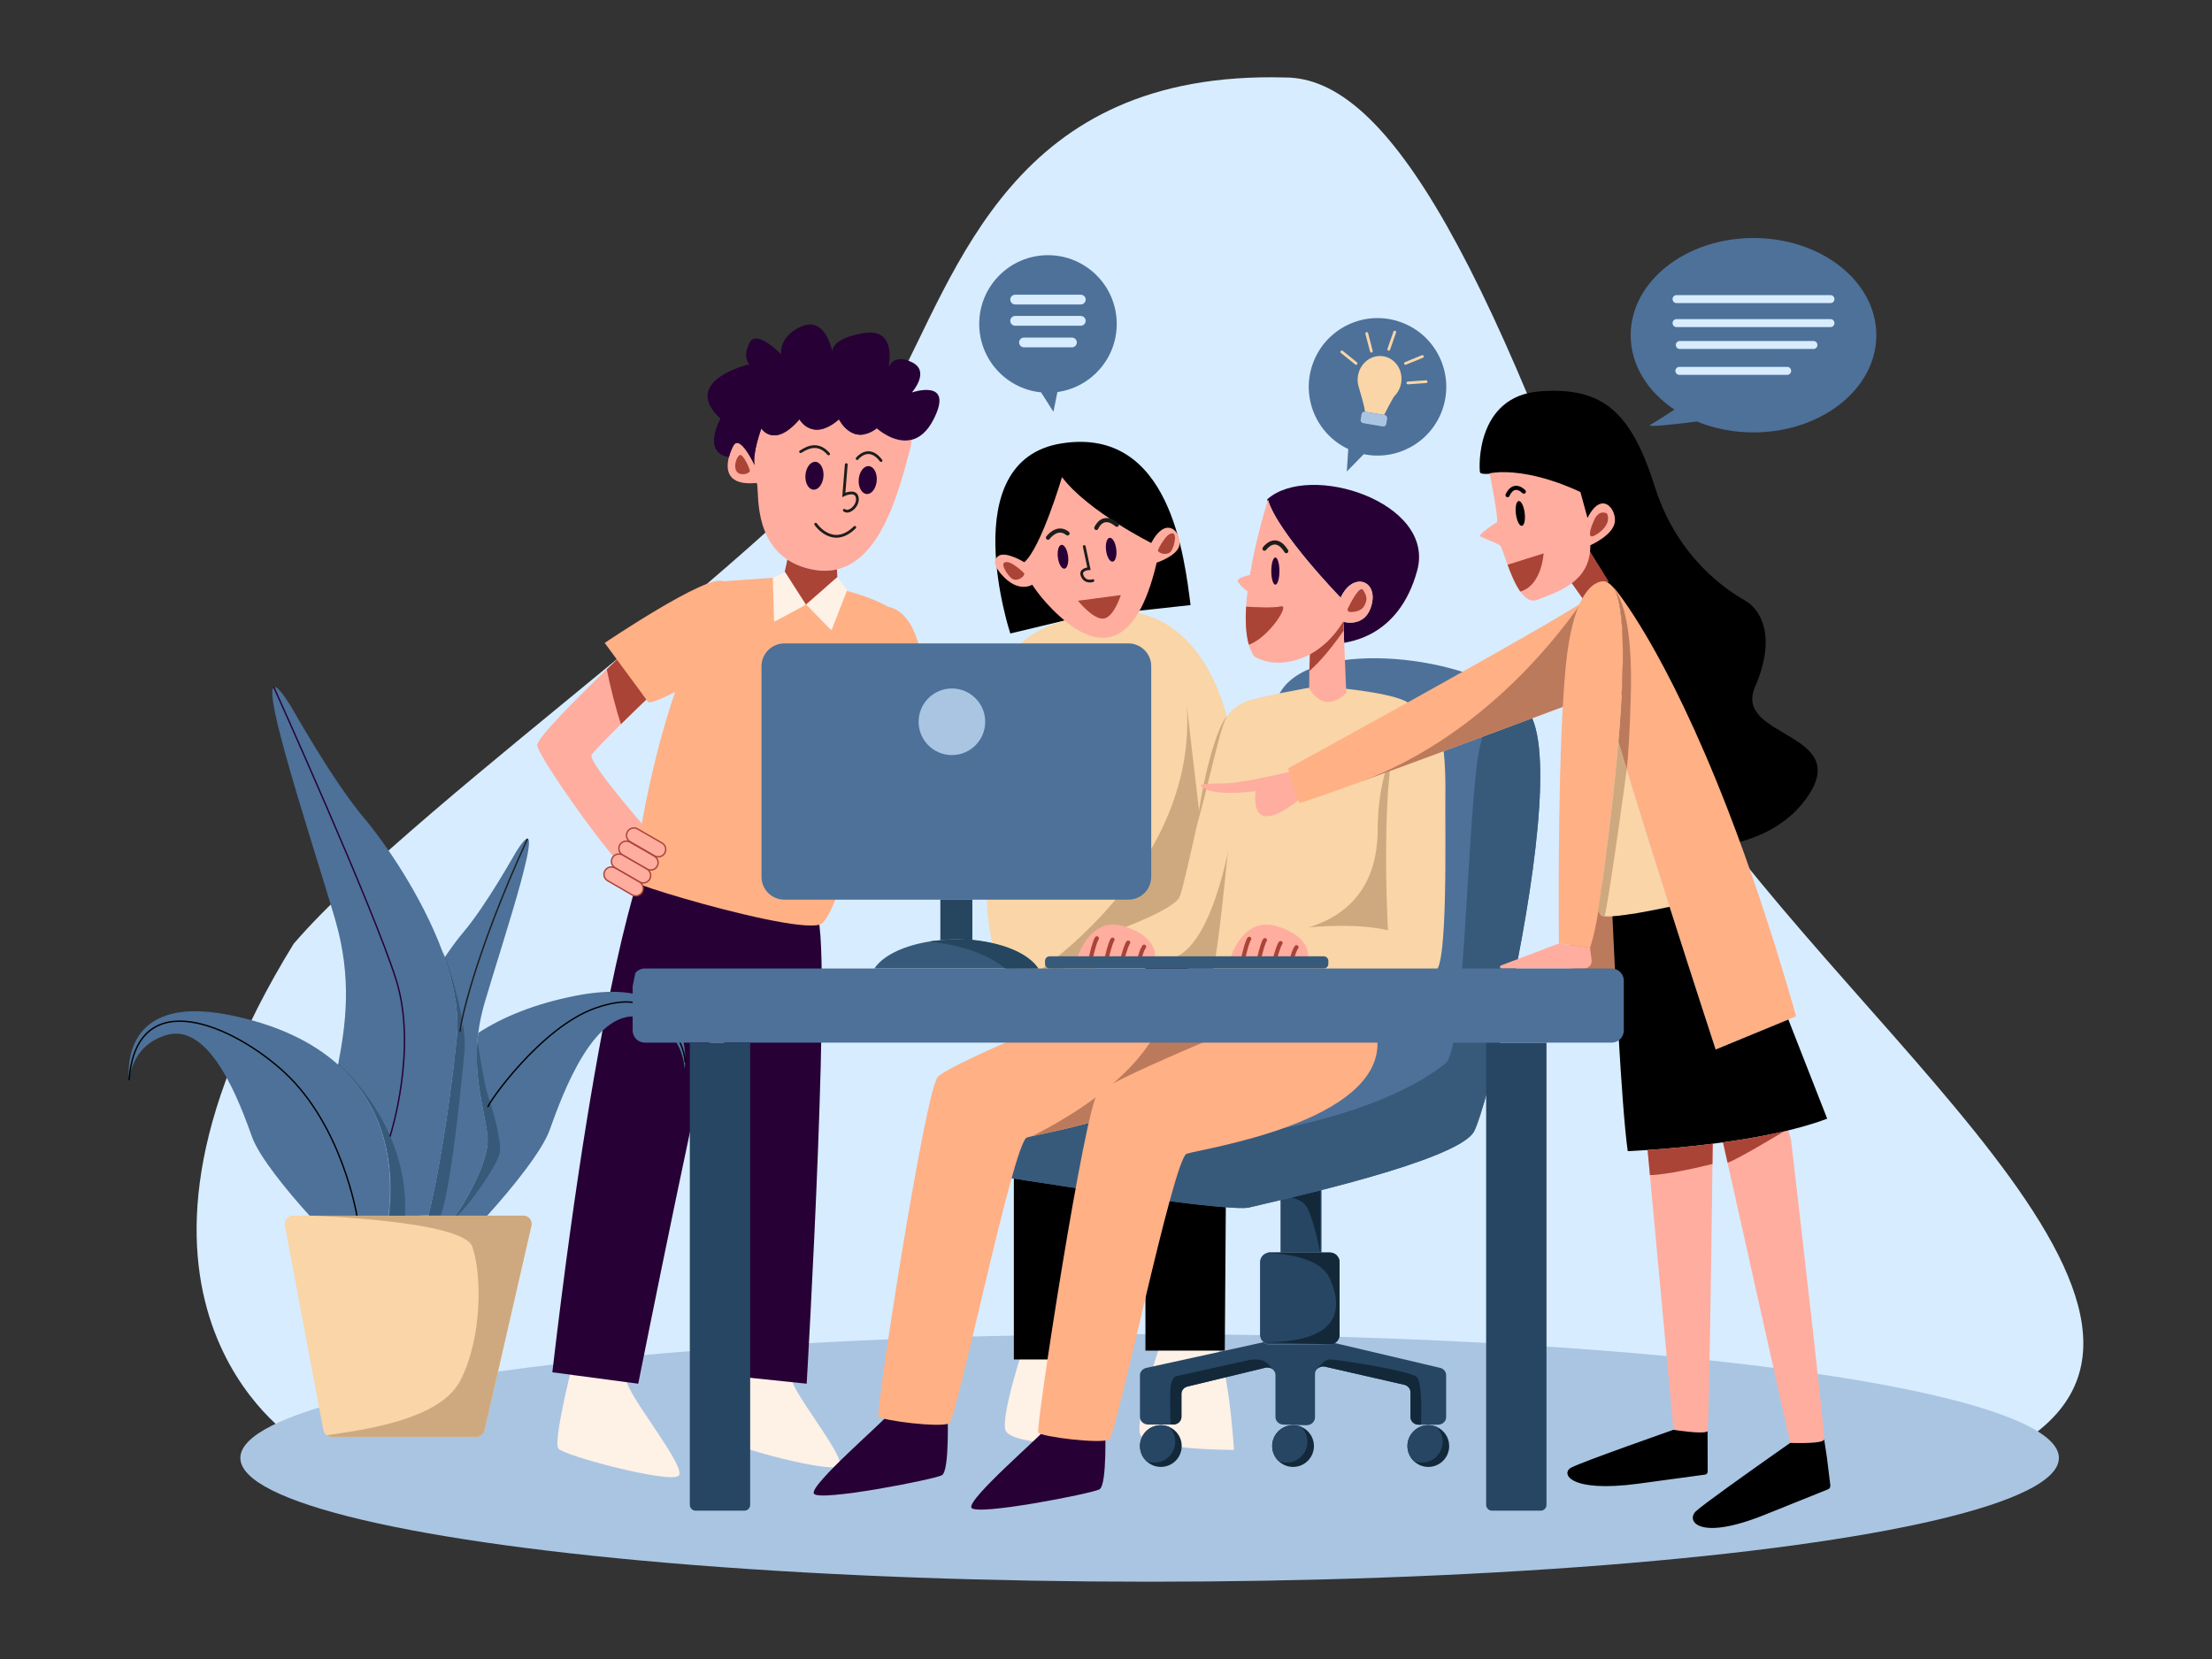 <?xml version="1.0" encoding="utf-8"?>
<!-- Generator: Adobe Illustrator 25.2.0, SVG Export Plug-In . SVG Version: 6.00 Build 0)  -->
<svg version="1.1" xmlns="http://www.w3.org/2000/svg" xmlns:xlink="http://www.w3.org/1999/xlink" x="0px" y="0px"
	 viewBox="0 0 1600 1200" style="enable-background:new 0 0 1600 1200;" xml:space="preserve">
<rect x="0" y="0" width="1600" height="1200" fill="#333333" stroke="none"/>
<style type="text/css">
	.st0{fill:#D7ECFF;}
	.st1{fill:#AAC5E2;}
	.st2{fill:#4D7199;}
	.st3{fill:#F9D5A7;}
	.st4{fill:none;stroke:#F9D5A7;stroke-width:2;stroke-linecap:round;stroke-miterlimit:10;}
	.st5{fill:#FEF1E6;}
	.st6{fill:#CEA980;}
	.st7{fill:#FFAD9F;}
	.st8{fill:#270035;}
	.st9{fill:none;stroke:#1D1D1B;stroke-width:2;stroke-linecap:round;stroke-miterlimit:10;}
	.st10{fill:#AA4437;}
	.st11{fill:none;stroke:#1D1D1B;stroke-width:3;stroke-linecap:round;stroke-miterlimit:10;}
	.st12{fill:#264663;}
	.st13{fill:#13293A;}
	.st14{fill:#375A7A;}
	.st15{fill:#FFB085;}
	.st16{fill:#FFAD9F;stroke:#AA4437;stroke-miterlimit:10;}
	.st17{fill:#BC7A5C;}
	.st18{fill:none;stroke:#AA4437;stroke-width:3;stroke-linecap:round;stroke-miterlimit:10;}
	.st19{fill:none;stroke:#000000;stroke-width:3;stroke-linecap:round;stroke-miterlimit:10;}
	.st20{fill:none;stroke:#000000;stroke-miterlimit:10;}
	.st21{fill:none;stroke:#270035;stroke-linecap:round;stroke-miterlimit:10;}
	.st22{fill:#4D7199;stroke:#1D1D1B;stroke-miterlimit:10;}
	.st23{fill:#25465E;}
</style>
<g id="BACKGROUND">
	<g>
		<path class="st0" d="M212.43,1040.5c0,0-158-101.28,0-357.86c91.83-106.68,383.51-306.54,432.13-397.02
			c48.61-90.48,87.78-234.97,284.93-229.57c74.27-0.15,149.89,129.64,264.68,471.29c110.73,194.46,422.67,410.52,272.78,513.15
			H212.43z"/>
		<ellipse class="st1" cx="831.56" cy="1054.55" rx="657.7" ry="89.54"/>
	</g>
</g>
<g id="SPEECH_BALLOON">
	<g>
		<path class="st2" d="M1043.3,296.35c-8.37,23.72-32.89,37.11-56.85,32.18l-12.26,12.53l1.04-16.25
			c-22.85-10.72-34.3-37.23-25.72-61.54c9.14-25.9,37.54-39.49,63.44-30.35C1038.84,242.04,1052.43,270.45,1043.3,296.35z"/>
		<path class="st3" d="M1013.49,276.98c-0.63,3.71-2.34,6.94-4.74,9.38c0,0-0.01,0.01-0.01,0.02c-1.64,2.05-5.92,10.48-7.55,13.75
			l-13.83-2.34c-0.02,0-0.03,0-0.05,0l0,0c-0.03-2.89-3.91-15.84-4.39-17.45c-0.01-0.03-0.02-0.05-0.02-0.07
			c-0.01-0.04-0.02-0.07-0.03-0.08c0,0,0-0.01,0-0.01c-0.86-2.62-1.11-5.52-0.62-8.47c1.55-9.19,9.8-15.46,18.43-14
			C1009.31,259.16,1015.04,267.8,1013.49,276.98z"/>
		<path class="st1" d="M1003.38,302.7l-0.67,3.99c-0.2,1.18-1.32,1.98-2.5,1.78l-14.24-2.41c-1.18-0.2-1.98-1.32-1.78-2.5l0.67-3.99
			c0.2-1.16,1.29-1.96,2.46-1.78c0.02,0,0.03,0,0.05,0l14.24,2.41C1002.78,300.4,1003.58,301.52,1003.38,302.7z"/>
		<line class="st4" x1="970.57" y1="254.54" x2="980.87" y2="262.85"/>
		<line class="st4" x1="1018.35" y1="276.99" x2="1031.55" y2="276.06"/>
		<line class="st4" x1="1016.63" y1="262.86" x2="1028.88" y2="257.85"/>
		<line class="st4" x1="991.94" y1="254.03" x2="988.61" y2="241.22"/>
		<line class="st4" x1="1004.51" y1="252.69" x2="1008.87" y2="240.2"/>
	</g>
	<g>
		<path class="st2" d="M807.76,234.31c0,25.15-18.67,45.94-42.91,49.26l-2.88,14.3l-8.94-14.08c-25.12-2.51-44.73-23.7-44.73-49.48
			c0-27.46,22.26-49.73,49.73-49.73C785.49,184.58,807.76,206.85,807.76,234.31z"/>
		<path class="st0" d="M781.77,220.23h-47.48c-1.95,0-3.53-1.58-3.53-3.53l0,0c0-1.95,1.58-3.53,3.53-3.53h47.48
			c1.95,0,3.53,1.58,3.53,3.53l0,0C785.31,218.65,783.72,220.23,781.77,220.23z"/>
		<path class="st0" d="M781.77,235.6h-47.48c-1.95,0-3.53-1.58-3.53-3.53l0,0c0-1.95,1.58-3.53,3.53-3.53h47.48
			c1.95,0,3.53,1.58,3.53,3.53l0,0C785.31,234.01,783.72,235.6,781.77,235.6z"/>
		<path class="st0" d="M775.38,251.24h-34.7c-1.95,0-3.53-1.58-3.53-3.53l0,0c0-1.95,1.58-3.53,3.53-3.53h34.7
			c1.95,0,3.53,1.58,3.53,3.53l0,0C778.92,249.66,777.33,251.24,775.38,251.24z"/>
	</g>
	<g>
		<path class="st2" d="M1227.46,304.88c12.24,5.04,26.15,7.88,40.9,7.88c49.07,0,88.85-31.48,88.85-70.3s-39.78-70.3-88.85-70.3
			c-49.07,0-88.85,31.48-88.85,70.3c0,21.6,12.32,40.93,31.7,53.83c-5.47,3.43-13.62,8.87-17.4,10.93
			C1189.67,309.48,1213.51,306.67,1227.46,304.88z"/>
		<path class="st0" d="M1212.7,219.24h111.32c1.6,0,2.89-1.3,2.89-2.89l0,0c0-1.6-1.3-2.89-2.89-2.89H1212.7
			c-1.6,0-2.89,1.3-2.89,2.89l0,0C1209.81,217.94,1211.1,219.24,1212.7,219.24z"/>
		<path class="st0" d="M1212.7,236.6h111.32c1.6,0,2.89-1.3,2.89-2.89l0,0c0-1.6-1.3-2.89-2.89-2.89H1212.7
			c-1.6,0-2.89,1.3-2.89,2.89l0,0C1209.81,235.3,1211.1,236.6,1212.7,236.6z"/>
		<path class="st0" d="M1215.04,252.43h96.68c1.6,0,2.89-1.3,2.89-2.89v0c0-1.6-1.3-2.89-2.89-2.89h-96.68
			c-1.6,0-2.89,1.3-2.89,2.89v0C1212.15,251.13,1213.44,252.43,1215.04,252.43z"/>
		<path class="st0" d="M1214.75,271.15h77.96c1.6,0,2.89-1.3,2.89-2.89l0,0c0-1.6-1.3-2.89-2.89-2.89h-77.96
			c-1.6,0-2.89,1.3-2.89,2.89l0,0C1211.85,269.86,1213.15,271.15,1214.75,271.15z"/>
	</g>
</g>
<g id="FEMALE_2">
	<g>
		<path d="M779.12,446.63l-48.34,11.59c0,0-41.24-125.28,37.25-137.53c78.49-12.26,88.7,82.81,93.13,116.98L779.12,446.63z"/>
		<path class="st5" d="M838.82,973.65c0,0-17.36,51.58-14.3,63.36s68.05,11.76,68.05,11.76s-4.22-71.47-16.22-80.66
			S838.82,973.65,838.82,973.65z"/>
		<path class="st5" d="M741.47,970.85c0,0-17.36,51.58-14.3,63.36c3.06,11.78,68.05,11.76,68.05,11.76s-4.22-71.47-16.22-80.66
			C767.01,956.11,741.47,970.85,741.47,970.85z"/>
		<polygon points="733.35,679.51 733.35,983.32 790.74,983.32 793.01,666.2 		"/>
		<polygon points="828.53,673.11 828.53,976.92 885.92,976.92 888.19,659.8 		"/>
		<path class="st3" d="M774.84,447.49c0,0-39.79,9.45-41.49,28.62c-1.7,19.17-32.72,155.23-13.66,213.08
			c5.83,17.68,45.27,24.87,45.27,24.87l126.3-60.62l-3.06-131.37c0,0-13.62-72.28-70.13-79.38L774.84,447.49z"/>
		<path class="st6" d="M858.36,509.81l15.31,131.23l-20.38,40.18l-106.87,24.67C746.42,705.89,867.03,628.2,858.36,509.81z"/>
		<path class="st7" d="M853.29,393.04c0,8.51-16.63,13.95-16.63,13.95c-3.78,16.14-8.32,27.99-13.35,36.42
			c-0.44,0.74-0.89,1.45-1.34,2.14c-13.09,20.1-29.19,18.28-43.42,9.45c-2.17-1.34-4.3-2.85-6.36-4.46
			c-16.51-12.94-25.54-27.61-25.54-27.61s-10.23,6.65-22.48-7.67c-0.38-0.43-0.76-0.89-1.14-1.38c-4.79-6.06-3.86-9.66-0.78-11.77
			c5.26-3.64,18.67,4.56,18.67,4.56c12.13-10.47,27.26-61.55,27.26-61.55c18.72,24.69,64.53,47.63,64.53,47.63
			C842.67,373.85,853.29,382.83,853.29,393.04z"/>
		
			<ellipse transform="matrix(0.992 -0.125 0.125 0.992 -43.444 103.782)" class="st8" cx="803.92" cy="397.51" rx="3.72" ry="8.7"/>
		
			<ellipse transform="matrix(0.992 -0.125 0.125 0.992 -44.358 99.458)" class="st8" cx="769.06" cy="402.62" rx="3.72" ry="8.7"/>
		<path class="st9" d="M784.27,395.29l3.4,16.05c0,0-7.15,0.31-4.77,5.43c2.38,5.12,7.64,3.19,7.64,3.19"/>
		<path class="st10" d="M779.73,434.53l30.98-4.1c0,0-5.11,16.35-12.6,17.03S779.73,434.53,779.73,434.53z"/>
		<path class="st11" d="M758.03,388.92c0,0,6.74-9.19,14.16-3.06"/>
		<path class="st11" d="M793.01,381.89c0,0,4.47-11.11,14.81-2.3"/>
		<path class="st10" d="M740.95,415.26c0.24-1.06-8.16-7.75-11.08-8.46c-8.84-2.16-1.26,9.41,2.13,11.75
			C735.4,420.88,740.39,417.69,740.95,415.26z"/>
		<path class="st10" d="M837.6,398.56c-0.59-0.92,5.05-10.05,7.56-11.71c7.59-5.02,4.37,8.43,1.97,11.78
			C844.73,401.96,838.95,400.65,837.6,398.56z"/>
	</g>
</g>
<g id="CHAIR">
	<g>
		<g>
			<path class="st12" d="M955.86,858.06V906h-29.62v-40.82c0.69-0.14,1.38-0.29,2.09-0.44c7.95-1.7,17.02-3.92,26.66-6.45
				C955.28,858.22,955.58,858.14,955.86,858.06z"/>
			<path class="st12" d="M968.96,912.99v52.48c0,2.55-1.36,4.78-3.41,5.98c-1.05,0.65-2.26,1-3.58,1h-43.58
				c-0.93,0-1.81-0.18-2.62-0.52c-0.67-0.27-1.28-0.64-1.82-1.09c-1.55-1.28-2.53-3.22-2.53-5.38v-52.48c0-2.93,1.8-5.44,4.35-6.46
				c0.11-0.05,0.23-0.09,0.35-0.13c0,0,0,0,0.01,0c0.71-0.26,1.48-0.39,2.26-0.39h43.58C965.83,906,968.96,909.13,968.96,912.99z"/>
			<path class="st13" d="M854.77,1045.96c0,8.34-6.76,15.1-15.1,15.1c-4.08,0-7.79-1.62-10.49-4.25c-2.85-2.74-4.61-6.59-4.61-10.85
				c0-8.34,6.76-15.09,15.1-15.09c2.05,0,4.01,0.41,5.79,1.15C850.93,1034.28,854.77,1039.66,854.77,1045.96z"/>
			<path class="st12" d="M850.05,1042.85c0,8.34-6.76,15.1-15.1,15.1c-2.05,0-4-0.41-5.77-1.15c-2.85-2.74-4.61-6.59-4.61-10.85
				c0-8.34,6.76-15.09,15.1-15.09c2.05,0,4.01,0.41,5.79,1.15C848.29,1034.76,850.05,1038.6,850.05,1042.85z"/>
			<path class="st13" d="M950.41,1045.96c0,8.34-6.76,15.1-15.1,15.1c-4.08,0-7.79-1.62-10.49-4.25c-2.85-2.74-4.61-6.59-4.61-10.85
				c0-8.34,6.76-15.09,15.1-15.09c2.05,0,4.01,0.41,5.79,1.15C946.57,1034.28,950.41,1039.66,950.41,1045.96z"/>
			<path class="st12" d="M945.69,1042.85c0,8.34-6.76,15.1-15.1,15.1c-2.05,0-4-0.41-5.77-1.15c-2.85-2.74-4.61-6.59-4.61-10.85
				c0-8.34,6.76-15.09,15.1-15.09c2.05,0,4.01,0.41,5.79,1.15C943.92,1034.76,945.69,1038.6,945.69,1042.85z"/>
			<path class="st13" d="M1048.24,1045.96c0,8.34-6.76,15.1-15.1,15.1c-4.08,0-7.79-1.62-10.49-4.25
				c-2.85-2.74-4.61-6.59-4.61-10.85c0-8.34,6.76-15.09,15.1-15.09c2.05,0,4.01,0.41,5.79,1.15
				C1044.4,1034.28,1048.24,1039.66,1048.24,1045.96z"/>
			<path class="st12" d="M1043.52,1042.85c0,8.34-6.76,15.1-15.1,15.1c-2.05,0-4-0.41-5.77-1.15c-2.85-2.74-4.61-6.59-4.61-10.85
				c0-8.34,6.76-15.09,15.1-15.09c2.05,0,4.01,0.41,5.79,1.15C1041.76,1034.76,1043.52,1038.6,1043.52,1042.85z"/>
			<path class="st12" d="M1046.04,994.67v30.38c0,3.02-2.64,5.47-5.91,5.47h-13.97c-3.27,0-5.92-2.45-5.92-5.47v-18.1
				c0-2.51-1.85-4.7-4.5-5.31l-57.22-13.08c-2.18-0.5-4.32,0.19-5.73,1.57c-0.99,0.96-1.61,2.27-1.61,3.74v31.34
				c0,3.07-2.65,5.6-5.97,5.66c-5,0.07-11-0.38-16.81-0.42c-3.23-0.03-5.82-2.49-5.82-5.47v-30.37c0-2.05-1.2-3.78-2.93-4.71
				c-1.29-0.7-2.88-0.95-4.48-0.57l-56.19,13.58c-2.6,0.62-4.42,2.8-4.42,5.29v16.74c0,3.01-2.65,5.46-5.91,5.46h-18.17
				c-0.2,0-0.4-0.01-0.59-0.03c-2.38-0.22-4.35-1.74-5.05-3.79c-0.18-0.51-0.28-1.07-0.28-1.64v-30.17c0-2.53,1.89-4.73,4.56-5.32
				l12.46-2.73l71.88-15.75l0.47-0.1c0.43,0.36,0.91,0.67,1.42,0.91l0.4,0.17c0.81,0.34,1.69,0.52,2.62,0.52h43.58
				c1.31,0,2.53-0.36,3.58-1l76.05,17.92C1044.21,989.98,1046.04,992.17,1046.04,994.67z"/>
			<path class="st13" d="M968.96,912.99v52.48c0,2.55-1.36,4.78-3.41,5.98c-1.05,0.65-2.26,1-3.58,1l-48.03-1.61
				c58.17,0.43,56.83-26.4,47.93-46.11c-8.38-18.58-44.98-18.33-45.75-18.35c0.71-0.26,1.48-0.39,2.26-0.39h43.58
				C965.83,906,968.96,909.13,968.96,912.99z"/>
			<path class="st13" d="M954.99,858.29V906c0,0-5.68-29.39-11.26-35.02c-3.36-3.4-10.29-5.29-15.4-6.24
				C936.29,863.04,945.35,860.82,954.99,858.29z"/>
			<path class="st13" d="M919.65,989.88c-1.29-0.7-2.88-0.95-4.48-0.57l-56.19,13.58c-2.6,0.62-4.42,2.8-4.42,5.29v16.74
				c0,3.01-2.65,5.46-5.91,5.46h-1.93c-0.16-4.79-0.71-21.83,0.05-27.51c0.87-6.63,3.66-7.33,3.66-7.33s41.5-9.24,51.79-11.51
				C912.53,981.77,917.58,985.42,919.65,989.88z"/>
			<path class="st13" d="M1027.85,1030.52h-1.69c-3.27,0-5.92-2.45-5.92-5.47v-18.1c0-2.51-1.85-4.7-4.5-5.31l-57.22-13.08
				c-2.18-0.5-4.32,0.19-5.73,1.57v-0.01c0,0,4.2-6.41,8.74-6.77c4.53-0.35,58.77,8.2,63.3,12.72
				C1028.84,1000.08,1028.07,1024.9,1027.85,1030.52z"/>
		</g>
		<path class="st2" d="M1091.78,723.62c-10.28,47.61-21.15,86.5-25.54,94.74c-0.82,1.54-2.24,3.11-4.17,4.71
			c-25.79,21.28-143.51,46.52-158.45,50.32c-16.07,4.08-186.15-23.43-186.15-23.43v-43.47l192.11-143.7
			c0,0-1.64-108.04,14.01-156.45c14-43.28,123.08-35.78,168.32-4.52c0.16,0.11,0.33,0.23,0.49,0.34c5.15,3.61,9.45,7.54,12.65,11.74
			C1124.56,539.49,1109.01,643.81,1091.78,723.62z"/>
		<path class="st14" d="M1091.78,723.62c-10.28,47.61-21.15,86.5-25.54,94.74c-0.82,1.54-2.24,3.11-4.17,4.71
			c-25.79,21.28-143.51,46.52-158.45,50.32c-16.07,4.08-186.15-23.43-186.15-23.43v-31.41l33.57-29.42c0,0,97.16,37.79,141.07,32.75
			c43.92-5.04,114.21-21.34,153.4-52.66c13.41-10.71,15.11-152.68,22.77-216.18c3.63-30.07,14.1-44.27,24.12-50.88
			c5.15,3.61,9.45,7.54,12.65,11.74C1124.56,539.49,1109.01,643.81,1091.78,723.62z"/>
	</g>
</g>
<g id="MALE_2">
	<g>
		<path class="st7" d="M467.13,599.04c0,0-8.04,29.24-14.17,29.24s-64.34-81.19-64.34-89.36c0-5.37,29.83-35.07,50.26-54.77
			c5.78-5.57,10.8-10.35,14.19-13.54c2.84-2.69,4.53-4.27,4.53-4.27l4.5,5.78l17.41,22.37c0,0-16.1,15.26-30.32,29.28
			c-10.6,10.43-20.16,20.18-21.25,22.4C425.39,551.38,467.13,599.04,467.13,599.04z"/>
		<path class="st10" d="M479.51,494.49c0,0-16.1,15.26-30.32,29.28c-3.89-11.21-8.1-28.66-10.31-39.62
			c5.78-5.57,10.8-10.35,14.19-13.54c2.99,0.17,6.03,0.71,9.03,1.51L479.51,494.49z"/>
		<path class="st5" d="M413.28,990.16c0,0-13.15,52.42-9.39,57.6s80.28,25.38,86.9,19.75c6.62-5.64-36.64-57.78-37.58-69.05
			S413.28,990.16,413.28,990.16z"/>
		<path class="st5" d="M536.45,990.13c0,0-11.96,47.68-8.55,52.4c3.42,4.72,73.03,23.09,79.05,17.96
			c6.02-5.13-33.33-52.56-34.18-62.81C571.92,987.42,536.45,990.13,536.45,990.13z"/>
		<path class="st8" d="M465.73,623.43c0,0-32.17,77.3-66.21,369.19l62.13,8.24c0,0,52.94-265.32,59.15-273.5
			c6.21-8.18,5.55,267.56,5.55,267.56l57.14,5.94c0,0,19.46-332.01,6.52-341.06S465.73,623.43,465.73,623.43z"/>
		<path class="st15" d="M668.71,491.36l-25.31,8.18c-12.57,64.34-37.14,165.39-50.5,169.26c-6.26,1.82-21.75-0.29-40.04-4.11
			c-37.64-7.87-87.1-22.98-92.25-26.08c-4.45-2.67,7.28-78.62,27.72-138.08c-9,4.53-18.38,8.73-19.54,7.2
			c-2.3-3.02-31.4-42.69-31.4-42.69s75.04-50.64,85.77-44.55l36.19-2.58l53.21,9.48c0,0,18.54,4.78,29.97,11.58
			c0.01,0,0.02,0,0.02,0C666.92,443.73,668.71,491.36,668.71,491.36z"/>
		<path class="st7" d="M659.45,318.08c-0.12,1.99-0.45,4.05-1.01,6.17c-8.65,32.9-21.35,80.13-53.03,87.58
			c-0.11,0.03-0.22,0.05-0.33,0.08c-5.6,1.26-11.78,1.29-18.64-0.22c-6.66-1.46-12.15-3.81-16.67-6.77
			c-0.08-0.05-0.16-0.1-0.23-0.16c-26.44-17.51-19.7-55.68-22.42-55.41c-20.59,2.04-22.45-8.95-19.87-18.76
			c0.75-2.84,1.87-5.58,3.02-7.87c4.07-8.15,12.36,7.15,15.56,13.69c-1.83-8.19,4.87-26.51,4.87-26.51s9.19,14.86,27.57-6.59
			c0,0,9.19,16.85,28.6,0c0,0,9.55,19.84,27.4,6.59C634.27,309.9,646.71,321.3,659.45,318.08z"/>
		<path class="st8" d="M675.29,303.31c-4.66,9.17-10.28,13.36-15.84,14.77c-12.74,3.22-25.18-8.18-25.18-8.18
			c-17.85,13.25-27.4-6.59-27.4-6.59c-19.41,16.85-28.6,0-28.6,0c-18.38,21.45-27.57,6.59-27.57,6.59s-6.7,18.32-4.87,26.51
			c-3.2-6.54-11.49-21.84-15.56-13.69c-1.15,2.29-2.27,5.03-3.02,7.87c-19.87-3.04-6.17-27.79-6.17-27.79
			c-29.62-27.57,20.93-39.32,20.93-39.32s-5.1-4.59,0-15.32c5.11-10.72,22.98,8.17,22.98,8.17s-2.04-13.27,15.32-20.42
			c15.69-6.46,20.95,14.59,21.82,18.71c-0.26-2.29,0.66-9.75,22.1-13.61c24.81-4.46,18.76,23.39,18.4,24.95
			c0.3-0.91,3.7-10.33,16.89-4.01c13.55,6.5,0.56,21.33,0.02,21.95C660.32,283.64,690.41,273.57,675.29,303.31z"/>
		
			<ellipse transform="matrix(0.081 -0.997 0.997 0.081 198.124 903.507)" class="st8" cx="589.05" cy="344.31" rx="10.11" ry="6.53"/>
		
			<ellipse transform="matrix(0.081 -0.997 0.997 0.081 230.419 944.804)" class="st8" cx="627.59" cy="347.44" rx="10.11" ry="6.53"/>
		<path class="st9" d="M579.08,326.7c1.4-0.4,11.15-9,20.27,1.65"/>
		<path class="st9" d="M619.99,331.73c0,0,8.21-10.6,17.3,1.41"/>
		<path class="st9" d="M590,379.16c0,0,12.25,18.07,28.28,2.3"/>
		<path class="st9" d="M612.13,336.05l-1.78,21.89c0,0,8.41-4.1,9.7,1.81c1.29,5.91-6.1,12.14-9.34,9.32"/>
		<path class="st10" d="M605.65,417.52l-22.7,19.67l-15.32-23.61l1.91-8.82c0.07,0.06,0.15,0.11,0.23,0.16
			c4.52,2.96,10.01,5.31,16.67,6.77c6.86,1.51,13.04,1.48,18.64,0.22c0.11-0.03,0.22-0.05,0.33-0.08L605.65,417.52z"/>
		<path class="st5" d="M612.67,427.09l-0.11,0.29l-10.78,27.76c-0.16,0.42-0.7,0.53-1.02,0.21l-13.15-13.47l-3.95-4.05
			c-0.25-0.25-0.23-0.66,0.03-0.89l15.86-14.03l5.53-4.89l0.02-0.02c0.26-0.24,0.67-0.2,0.89,0.08l6.59,8.4
			C612.72,426.65,612.75,426.88,612.67,427.09z"/>
		<path class="st5" d="M582.27,437.78l-6.62,3.56l-14.87,8c-0.41,0.22-0.91-0.07-0.92-0.54L559,418.48c0-0.25,0.13-0.47,0.35-0.58
			l0.2-0.1l7.68-3.81c0.27-0.14,0.59-0.06,0.77,0.17c0.01,0.01,0.03,0.03,0.04,0.05l2.75,4.32h0.01l11.7,18.36
			C582.7,437.2,582.59,437.61,582.27,437.78z"/>
		<path class="st10" d="M542.37,340.98c0.6-0.91-5.11-13.61-7.49-11.76c-2.38,1.84-4.43,8.4-2.04,11.76
			C535.22,344.34,541.01,343.07,542.37,340.98z"/>
		<g>
			<path class="st16" d="M480.82,617.1c-0.99,1.72-2.79,2.68-4.64,2.68c-0.91,0-1.84-0.23-2.68-0.72l-14.41-8.31l-0.03-0.02
				l-3.23-1.86c-2.56-1.49-3.44-4.76-1.96-7.33c0.97-1.68,2.72-2.64,4.52-2.68h0.13c0.9,0,1.82,0.23,2.65,0.71
				c0.01,0,0.01,0.01,0.02,0.01l17.67,10.2C481.42,611.26,482.3,614.54,480.82,617.1z"/>
			<path class="st16" d="M475.31,626.64c-0.59,1.02-1.46,1.77-2.47,2.22c-0.68,0.3-1.43,0.46-2.18,0.46c-0.91,0-1.83-0.23-2.67-0.72
				l-9.16-5.29l-8.5-4.91c-2.57-1.48-3.45-4.76-1.97-7.32c0.99-1.72,2.8-2.68,4.65-2.68c0.91,0,1.83,0.23,2.68,0.72l3.32,1.92
				c-0.02,0.2-0.05,0.4-0.07,0.59c0.03-0.19,0.06-0.38,0.09-0.58l14.32,8.27C475.91,620.8,476.79,624.08,475.31,626.64z"/>
			<path class="st16" d="M469.93,635.97c-0.99,1.72-2.8,2.68-4.65,2.68c-0.91,0-1.83-0.23-2.68-0.72l-6.55-3.78l-11.11-6.42
				c-2.56-1.48-3.44-4.76-1.96-7.32c0.99-1.72,2.8-2.69,4.65-2.69c0.91,0,1.83,0.23,2.67,0.72l8.52,4.92l9.15,5.28
				C470.53,630.12,471.41,633.4,469.93,635.97z"/>
			<path class="st16" d="M464.53,645.31c-0.99,1.72-2.8,2.68-4.65,2.68c-0.91,0-1.83-0.23-2.67-0.72l-3.79-2.19l-13.87-8.01
				c-2.57-1.48-3.45-4.76-1.97-7.32c1-1.72,2.8-2.68,4.65-2.68h0.15c0.86,0.03,1.73,0.26,2.53,0.72l11.12,6.42l6.54,3.77
				C465.14,639.46,466.02,642.74,464.53,645.31z"/>
		</g>
	</g>
</g>
<g id="MALE_1">
	<g>
		<g>
			<path class="st8" d="M799.35,1030.59c0,0,1.7,43.64-4.09,46.71s-89.19,19.4-92.6,13.28c-3.4-6.13,52.09-53.45,54.81-58.21
				C760.2,1027.6,799.35,1030.59,799.35,1030.59z"/>
			<path class="st8" d="M685.38,1020.38c0,0,1.7,43.64-4.09,46.71s-89.19,19.4-92.6,13.28s52.09-53.45,54.81-58.21
				C646.23,1017.38,685.38,1020.38,685.38,1020.38z"/>
			<path class="st15" d="M866.85,773.81c-30.54,31.05-102.23,43.92-120.43,48.07h-0.01c-1.76,0.4-3.02,0.72-3.69,0.97
				c-9.76,3.57-50.51,203.23-56.13,206.64c-5.61,3.41-49.02-1.88-51.19-4.99c-2.17-3.11,33.83-235.87,42.98-245.57
				c9.15-9.7,111.87-51.57,111.87-51.57l51.42,7.26l27.63,3.9C874.28,748.42,871.81,761.46,866.85,773.81z"/>
			<path class="st17" d="M866.85,773.81c-30.54,31.05-102.23,43.92-120.43,48.07c69.17-35.03,89.36-69.89,95.25-87.26l27.63,3.9
				C874.28,748.42,871.81,761.46,866.85,773.81z"/>
			<path class="st15" d="M905.9,739.08c0,0-102.73,41.87-111.87,51.57c-9.15,9.7-45.15,242.46-42.98,245.57
				c2.17,3.11,45.58,8.4,51.19,4.99c5.62-3.41,46.37-203.07,56.12-206.64c9.75-3.57,142.52-22.47,137.92-82.72L905.9,739.08z"/>
			<path class="st3" d="M904.68,506.33c0,0-14.44,3.13-20.91,18.11c-6.47,14.98-26.4,115.11-30.48,124.26
				c-4.09,9.14-42.58,23.15-42.58,23.15l16.55,26.21l67.95-3.06l24.98-181.11L904.68,506.33z"/>
			<path class="st6" d="M900.64,524.5c0,0-8.64,156.92-53.74,169.14h39.57C886.47,693.64,941.62,547.85,900.64,524.5z"/>
			<path class="st3" d="M950.49,496.82c0,0-44.68,7.8-49.4,10.9c-4.72,3.1-18.34,190.34-25.15,197.83s130.72,5.11,130.72,5.11
				s20.09-193.7,13.28-201.19c-6.81-7.49-48.4-11.48-48.4-11.48L950.49,496.82z"/>
			<path class="st6" d="M1026.15,507.73c0,0-29.62,35-29.62,91.94s-40.33,71.6-69.7,75.33l97.28,6.22L1026.15,507.73z"/>
			<path class="st3" d="M928.22,696.14c0.15-1.14,0-23.27,0-23.27s45.43-7.15,75.73,0c0,0-8.17-145.36,15.66-158.64
				c23.83-13.28,26.21,31.85,25.87,60.01c-0.34,28.16,2.04,126.2-7.49,128.25c-9.53,2.04-99.74,0-99.74,0L928.22,696.14z"/>
			<path class="st7" d="M889.81,693.64c0,0,8.68-31.66,34.47-23.49c25.79,8.17,21.7,23.49,21.7,23.49H889.81z"/>
			<path class="st7" d="M779.01,693.64c0,0,8.68-31.66,34.47-23.49c25.79,8.17,21.7,23.49,21.7,23.49H779.01z"/>
			<g>
				<path class="st8" d="M1025.14,412.51c-13.28,49.28-50.82,51.5-52.86,52.52l-0.65-15.29c1.41,0.39,16.44,4.15,20.57-12.59
					c4.35-17.57-13.78-23.74-22.46-4.82c0,0-45.45-46.71-52.6-70.7c0,0-0.14,0.43-0.39,1.23l-0.12-1.67
					C947.01,333.87,1038.42,363.23,1025.14,412.51z"/>
				<path class="st7" d="M992.2,437.15c-4.13,16.74-19.16,12.98-20.57,12.59c-0.07-0.02-0.11-0.03-0.11-0.03
					c-1.68,2.74-3.44,5.27-5.29,7.59c-5.13,6.47-10.84,11.35-16.7,14.85c-0.79,0.47-1.59,0.92-2.39,1.35
					c-8.64,4.59-17.49,6.28-25.22,5.74c-5.7-0.39-10.78-1.98-14.74-4.51c-1.65-2.32-2.92-5.16-3.86-8.4
					c-2.17-7.49-2.59-17.14-1.96-27.53c0.22-3.62,0.57-7.34,1.02-11.09c-2.17-1.27-5.26-4.31-6.94-6.8
					c-1.58-2.32,5.41-4.29,8.64-5.06c4.04-24.39,10.97-47.5,12.67-52.99c0.25-0.8,0.39-1.23,0.39-1.23
					c7.15,23.99,52.6,70.7,52.6,70.7C978.42,413.41,996.55,419.58,992.2,437.15z"/>
				<ellipse class="st8" cx="922.5" cy="413.08" rx="2.94" ry="9.83"/>
				<path class="st10" d="M903.32,466.33c-2.17-7.49-2.59-17.14-1.96-27.53c5.98,0.38,19.71,1.07,25.23-0.2
					C933.45,437.02,917.26,461.63,903.32,466.33z"/>
				<path class="st11" d="M914.65,396.87c0,0,7.85-11.24,15.76,1.79"/>
				<path class="st7" d="M973.82,501.29c-17.36,16.34-26.84-3.6-26.84-3.6l0.02-2.78l0.03-4.53l0.03-4.98l0.01-1.11l0.07-10.79
					c0.8-0.43,1.6-0.88,2.39-1.35c5.86-3.5,11.57-8.38,16.7-14.85c1.85-2.32,3.61-4.85,5.29-7.59c0,0,0.04,0.01,0.11,0.03l0.24,5.66
					l0.41,9.63l0.13,3.05l0.54,12.83l0.43,10.04l0.29,6.7L973.82,501.29z"/>
				<path class="st10" d="M971.9,456.13c-6.63,9.64-16.53,22.23-24.84,29.27l0.51-12.13c0.8-0.43,1.17-0.65,1.96-1.12
					c5.86-3.5,11.57-8.38,16.7-14.85c1.85-2.32,3.61-4.85,5.29-7.59L971.9,456.13z"/>
				<path class="st10" d="M976.52,442.69c-1.32-0.02-2.18-1.39-1.6-2.58c2.54-5.19,8.69-16.86,11.06-13.34
					c3.03,4.49,3.08,7.41,0.79,11.53C984.62,442.16,979.64,442.74,976.52,442.69z"/>
			</g>
			<path class="st18" d="M788.06,697.07c0,0,3.32-15.78,5.36-18.33"/>
			<path class="st18" d="M799.38,698.01c0,0,3.32-15.78,5.36-18.33"/>
			<path class="st18" d="M810.71,698.25c0,0,3.32-13.9,5.36-16.45"/>
			<path class="st18" d="M823.52,696.14c0,0,2.01-8.8,4.05-11.35"/>
			<path class="st18" d="M898.26,697.42c0,0,3.32-15.78,5.36-18.33"/>
			<path class="st18" d="M909.59,698.36c0,0,3.32-15.78,5.36-18.33"/>
			<path class="st18" d="M920.91,698.6c0,0,3.32-13.9,5.36-16.45"/>
			<path class="st18" d="M933.73,696.49c0,0,2.01-8.8,4.05-11.35"/>
		</g>
		<g>
			<path class="st6" d="M866.15,595.41c0.67-6.74,1.73-13.43,2.95-20.07c1.2-6.65,2.65-13.26,4.23-19.84
				c1.64-6.56,3.42-13.1,5.62-19.52c1.08-3.21,2.28-6.4,3.64-9.52c1.41-3.08,2.88-6.24,5.16-8.78c-1.72,2.92-2.77,6.11-3.78,9.3
				c-1.02,3.19-1.9,6.44-2.78,9.68c-0.84,3.25-1.73,6.49-2.52,9.76c-0.83,3.26-1.65,6.52-2.43,9.79l-4.87,19.61
				C869.72,582.37,868.04,588.9,866.15,595.41z"/>
		</g>
	</g>
</g>
<g id="FEMALE1">
	<g>
		<path d="M1085.58,341.56c0,0-14.4,2.82-15.08,0c-0.68-2.82-3.23-54.91,43.23-58.48c46.47-3.57,66.38,15.83,83.23,68.94
			s54.13,75.95,65.36,82.4s22.98,25.93,7.15,62.4s67.91,32.58,39.32,77.42c-28.6,44.84-92.94,39.22-92.94,39.22l-88.39-227.74
			L1085.58,341.56z"/>
		<path class="st7" d="M888.42,566.53c5.26-0.36,12.79-1.61,20.21-3.04c12.63-2.45,24.9-5.42,24.9-5.42l7.22,19.27
			c0,0-15.68,14.04-25.47,13.02c-9.79-1.02-7.02-18.13-7.02-18.13s-0.44,0.06-1.22,0.16c-3.9,0.47-16.4,1.79-26.1,0.67
			c-3.29-0.38-6.26-1.04-8.46-2.11c-8.76-4.24-1.39-3.99,9.55-4.2c1.58-0.04,3.24-0.08,4.94-0.14
			C887.43,566.59,887.91,566.57,888.42,566.53"/>
		<path class="st15" d="M1150.65,503.68c0,0-10.48,3.94-26.77,10.03c-35.16,13.14-97.36,36.34-139.53,51.67
			c-0.05,0.02-0.1,0.04-0.15,0.06c-25.15,9.14-43.13,15.48-43.92,15.18c-2.72-1.02-8.51-24.85-8.51-24.85s148.6-81.22,203.17-114.08
			c3.19-1.92,6.07-3.68,8.57-5.25c4.02-2.51,7.08-4.53,8.98-5.95C1175.77,413.12,1150.65,503.68,1150.65,503.68z"/>
		<path class="st17" d="M1150.65,503.68c0,0-10.48,3.94-26.77,10.03c-35.16,13.14-97.36,36.34-139.53,51.67
			c82.56-31.06,136.3-96.26,159.16-128.94c4.02-2.51,7.08-4.53,8.98-5.95C1175.77,413.12,1150.65,503.68,1150.65,503.68z"/>
		<path class="st17" d="M1133.79,665.39c0.03,3.06,7.68,82.71,7.68,82.71l52.09-27.57l-19.76-97.11L1133.79,665.39z"/>
		<path class="st10" d="M1145.9,392.02l17.7,28.6c0,0-16.34,15.36-17.7,13.81s-14.98-21.15-14.98-21.15L1145.9,392.02z"/>
		<path class="st3" d="M1207.66,655.9c-14.46,3.08-31.37,6.29-41.35,6.9c-2.24,0.13-4.13,0.14-5.56-0.01
			c-1.13-0.13-1.97-0.35-2.49-0.68c-0.6-0.38-1.32-1.53-2.16-3.33c3.41-23.49,8.35-59.87,12.15-97.18
			c0.86-8.35,1.65-16.74,2.36-25.05c1.88,6.34,3.9,13.07,6.03,20.1c9.03,29.81,20.06,64.86,30.41,97.35
			C1207.25,654.63,1207.45,655.27,1207.66,655.9z"/>
		<path class="st7" d="M1319.45,1041.34c-0.11,0.35-0.46,0.66-1.01,0.92c-0.03,0.02-0.06,0.03-0.09,0.03
			c-3.14,1.06-8.63,1.44-13.51,1.54c-0.27,0-0.54,0-0.8,0.01c-1.65,0.02-3.21,0.02-4.55,0c-0.45,0-0.88-0.01-1.28-0.02
			c-0.4-0.01-0.76-0.02-1.1-0.03c-0.17,0-0.33,0-0.48-0.01c-0.1,0-0.2,0-0.3-0.01c-0.88-0.03-1.39-0.05-1.39-0.05l-33.65-150.38
			l-11.69-52.26l-3.31-14.78c14.48-2,29.73-4.59,44.14-7.94c1.05-0.24,2.09-0.49,3.13-0.74c0.64,2.23,1.29,4.59,1.97,7.06
			c0.93,8.04,2.07,17.86,3.34,28.83c0.67,5.76,1.37,11.84,2.1,18.14c6.78,58.93,15.73,137.6,17.98,162.11
			c0.02,0.35,0.05,0.7,0.09,1.03c0.03,0.26,0.05,0.5,0.07,0.74c0,0.01,0,0.02,0,0.02c0.02,0.23,0.04,0.46,0.06,0.68
			C1319.43,1039.28,1319.53,1041.07,1319.45,1041.34z"/>
		<path class="st7" d="M1238.86,827.28c-0.06,4.55-0.12,9.47-0.18,14.67c-0.86,68.29-2.49,186.38-3.53,192.77v0.03
			c-0.02,0.1-0.03,0.17-0.05,0.21c-0.18,0.41-0.7,0.7-1.48,0.9c0,0-0.01,0-0.02,0.01c-4.73,1.21-18.77-0.96-22.3-1.54
			c-0.01,0-0.01,0-0.02,0c-0.21-0.03-0.38-0.06-0.5-0.08l-0.3-0.05l-0.04-0.44l-17-183.8l-1.68-18.12
			C1203.07,831.08,1220.03,829.69,1238.86,827.28z"/>
		<path d="M1235.22,1064.32c0.01,1.16-0.78,2.15-1.84,2.3l-48.14,6.54c-50,6.78-56.66-7.44-48.64-11.67
			c8.03-4.24,73.87-27.28,73.87-27.28l0,0l0,0c0,0,21.56,3.48,24.6,1.11c0.02-0.05,0.04-0.14,0.06-0.27L1235.22,1064.32z"/>
		<path class="st7" d="M1151.24,694.47c0.41,3.22-2.1,6.07-5.35,6.07h-59.79c-1.21,0-1.55-1.71-0.43-2.19l15.36-5.83l11.26-4.27
			l15.34-5.82l22.49,3.15L1151.24,694.47z"/>
		<path d="M1322.47,1077.18l-46.22,18.58c-47.99,19.29-56.79,4.18-49.59-2.6c5.11-4.8,37.29-27.67,55.58-40.57
			c7.51-5.29,12.68-8.91,12.68-8.91s0.51,0.02,1.39,0.05c0.1,0.01,0.2,0.01,0.3,0.01c0.15,0.01,0.31,0.01,0.48,0.01
			c0.34,0.01,0.7,0.03,1.1,0.03c0.4,0.01,0.83,0.02,1.28,0.02c1.34,0.02,2.9,0.02,4.55,0c0.26-0.01,0.53-0.01,0.8-0.01
			c5.25-0.07,11.11-0.41,13.51-1.54c0.03,0,0.06-0.01,0.09-0.03c0.59-0.19,0.67-0.75,1.06-1l1.99,13.1l2.44,19.78
			C1324.09,1075.45,1323.48,1076.78,1322.47,1077.18z"/>
		<path class="st15" d="M1299.19,735.13l-4.95,2.04l-0.67,0.28l-52.59,21.68c0,0-15.59-47.6-33.32-103.23
			c-0.21-0.63-0.41-1.27-0.61-1.9c-12.79-40.15-26.61-84.21-36.44-117.45c1.35-15.92,2.38-31.52,2.89-45.86
			c0.13-3.8,0.23-7.51,0.28-11.12c0.39-26.48-1.44-47.24-7.05-55.32c2,2.32,37.87,44.68,83.28,162.03
			c14.62,37.79,30.23,83.35,46.03,137.85C1297.08,727.76,1298.14,731.42,1299.19,735.13z"/>
		<path d="M1321.66,809.17c-2.86,1.08-5.84,2.12-8.91,3.11c-5.74,1.85-11.81,3.53-18.07,5.07c-0.37,0.09-0.74,0.18-1.12,0.27
			c-15.32,3.71-31.74,6.53-47.27,8.68c-2.5,0.35-4.98,0.68-7.43,0.98c-18.83,2.41-35.79,3.8-47.1,4.56
			c-8.94,0.61-14.35,0.82-14.35,0.82c-4.56-30.81-9.67-138.27-11.1-169.86c9.98-0.61,26.89-3.82,41.35-6.9
			c17.73,55.63,33.32,103.23,33.32,103.23l52.59-21.68l0.45,1.16l14.79,37.74L1321.66,809.17z"/>
		<path class="st17" d="M1179.59,503.88c-0.78,26.69-1.85,42.96-2.95,52.77c-2.13-7.03-4.15-13.76-6.03-20.1
			c1.35-15.92,2.38-31.52,2.89-45.86c0.13-3.8,0.23-7.51,0.28-11.12c0.36-24.69-1.2-44.41-5.97-53.51
			C1173.74,434.18,1181.05,454.26,1179.59,503.88z"/>
		<path class="st15" d="M1173.78,479.57c-0.05,3.61-0.15,7.32-0.28,11.12c-0.51,14.34-1.54,29.94-2.89,45.86
			c-0.71,8.31-1.5,16.7-2.36,25.05c-3.8,37.31-8.74,73.69-12.15,97.18c-2.35,16.23-5.99,26.81-5.99,26.81l-22.49-3.15
			c0,0-0.81-72.83,1.3-137.27c0.75-22.88,1.87-44.75,3.52-62.02c0.09-0.96,0.18-1.9,0.28-2.83c1.17-11.4,2.79-20.64,4.68-28.13
			c0.79-3.16,1.63-6,2.51-8.56c0.08-0.23,0.16-0.46,0.23-0.68c0.23-0.66,0.46-1.3,0.7-1.92c0.38-1.01,0.77-1.97,1.16-2.89l0.05-0.03
			l-0.02-0.03c6.04-14.15,12.96-17.03,16.47-17.52h0.01c1.44-0.19,2.3,0.01,2.3,0.01s0.88,0.08,2.26,0.9
			c1.26,0.75,2.93,2.11,4.73,4.57c0.01,0.01,0.01,0.02,0.01,0.02C1172.58,435.16,1174.14,454.88,1173.78,479.57z"/>
		<path class="st6" d="M1176.64,556.65c0,0-11.1,82.87-15.89,106.14c-1.13-0.13-1.97-0.35-2.49-0.68c-0.6-0.38-1.32-1.53-2.16-3.33
			c3.41-23.49,8.35-59.87,12.15-97.18c0.86-8.35,1.65-16.74,2.36-25.05C1172.49,542.89,1174.51,549.62,1176.64,556.65z"/>
		<path class="st10" d="M1290.43,818.36c-13.96,8.4-33.99,20.17-40.83,22.72l-3.31-14.78
			C1260.77,824.3,1276.02,821.71,1290.43,818.36z"/>
		<path class="st10" d="M1238.86,827.28c-0.06,4.55-0.12,9.47-0.18,14.67c-9.07,2.22-33.68,7.99-45.24,8.01l-1.68-18.12
			C1203.07,831.08,1220.03,829.69,1238.86,827.28z"/>
		<path class="st7" d="M1168.03,377.73c-1.37,9.53-17.71,16.68-17.71,16.68c0.34,26.55-23.49,33.7-38.47,39.49
			c-4.6,1.78-8.65-1.11-12.14-6c-3.74-5.24-6.83-12.79-9.24-19.4c-2.67-7.31-4.52-13.47-5.51-14.09c-2.72-1.7-12.59-5.45-14.3-6.47
			c-1.7-1.02,9.88-9.19,11.92-9.87c2.04-0.68-5.11-35.75-5.11-35.75c29.28-4.76,65.7,13.62,65.7,13.62l5.11,18.72
			C1158.49,354.24,1169.39,368.19,1168.03,377.73z"/>
		<path class="st10" d="M1162.38,371.43c0,0-5.5-3.32-9.08,4.34s-4.34,12.68-1.53,12.21S1166.35,379.85,1162.38,371.43z"/>
		<path class="st10" d="M1116.54,400.28c0,0-1.2,23.08-16.83,27.62c-3.74-5.24-6.83-12.79-9.24-19.4L1116.54,400.28z"/>
		<ellipse transform="matrix(0.992 -0.127 0.127 0.992 -38.213 142.05)" cx="1099.44" cy="371.93" rx="3.19" ry="9.06"/>
		<path class="st19" d="M1090.47,358.15c0,0,3.85-9.96,11.77-2.55"/>
	</g>
</g>
<g id="PLANT">
	<g>
		<path class="st3" d="M384.41,886.59l-33.96,148.09c-0.62,2.71-3.03,4.63-5.8,4.63h-104.9c-1.3,0-2.51-0.42-3.49-1.12
			c-1.2-0.87-2.08-2.19-2.37-3.74l-27.84-148.09c-0.69-3.67,2.13-7.05,5.86-7.05h166.7C382.44,879.31,385.27,882.86,384.41,886.59z"
			/>
		<path class="st6" d="M384.41,886.59l-33.96,148.09c-0.62,2.71-3.03,4.63-5.8,4.63h-104.9c-1.3,0-2.51-0.42-3.49-1.12
			c25.94-3.9,81.83-10.86,96.66-39.55c16.35-31.64,15.45-77.98,8.68-96.93c-6.76-18.94-116.84-22.4-116.84-22.4h4.64h149.2
			C382.44,879.31,385.27,882.86,384.41,886.59z"/>
		<path class="st2" d="M352.77,822.4c1.42,13.91-11.13,39.6-23.18,56.91h-19.64c7.73-30.95,15.45-81.35,19.58-119.72
			c0.36-3.35,0.7-6.61,1-9.75c1.72-17.93-2.14-37.73-8.95-57.26c5.19-7.71,10.1-14.17,13.96-18.75
			c16.27-19.3,36.29-55.33,37.82-57.76c26.33-41.95-10.53,67.02-22.98,109.82c-2.16,7.44-3.58,14.5-4.41,21.2
			c-0.25,1.96-0.45,3.9-0.59,5.8C343.01,781.94,350.91,804.21,352.77,822.4z"/>
		<path class="st2" d="M330.52,749.84c-0.3,3.15-0.64,6.4-1,9.75c-4.12,38.29-11.82,88.57-19.53,119.53l-8.01,0.19h-20.96
			c4.81-41.2-4.84-80.84-36.47-109.18c0.04-0.22,0.08-0.44,0.12-0.66c5.24-27.78,10.22-61.49-2.13-103.94
			c-17.59-60.51-69.69-214.54-32.48-155.24c2.16,3.44,30.44,54.36,53.46,81.65c15.08,17.91,41.52,56.08,56.4,96.07
			c0.57,1.51,1.11,3.04,1.64,4.56C328.39,712.11,332.25,731.91,330.52,749.84z"/>
		<path class="st2" d="M495.17,773.58c0,0,0-28.48-29.54-37.27c-35.13-10.46-58.64,54.81-68.11,81.2
			c-5.35,14.91-26.71,41.5-45.11,61.81h-22.82c12.05-17.32,24.6-43.01,23.18-56.91c-1.98-19.38-10.82-43.39-6.8-75.3
			c18.25-11.86,41.3-21.07,69.82-26.75C506.75,702.23,495.17,773.58,495.17,773.58z"/>
		<path class="st2" d="M281.03,879.31h-57.14c-16.85-18.53-36.58-43.03-41.5-56.73c-8.62-24.02-30.02-83.42-61.99-73.91
			c-26.89,8-26.89,33.92-26.89,33.92s-10.53-64.94,72.26-48.45c34.66,6.91,60.43,19.54,78.79,35.98
			C276.18,798.47,285.83,838.11,281.03,879.31z"/>
		<path class="st14" d="M292.94,879.31h-11.33c4.81-41.2-5.42-80.84-37.05-109.18c0.04-0.22,0.08-0.44,0.12-0.66
			C244.68,769.47,296.35,812.6,292.94,879.31z"/>
		<path class="st20" d="M258.15,879.31c0,0-10.5-64.75-52.2-103.46c-36.81-34.17-107.37-65.46-112.59,5.63"/>
		<path class="st14" d="M318.75,878.93l-8.75,0.19c7.71-30.96,15.42-81.24,19.53-119.53c0.36-3.35,0.7-6.61,1-9.75
			c1.72-17.93-2.14-37.73-8.95-57.26c-0.53-1.52-1.08-3.05-1.64-4.56c4.29,7.84,18.03,51.59,16.1,71.93
			C325.82,867.35,318.75,878.93,318.75,878.93z"/>
		<path class="st14" d="M361.3,834.87c-1.92,7.42-19.39,34.14-30.42,44.45h-1.3c12.05-17.32,24.6-43.01,23.18-56.91
			c-1.86-18.19-9.76-40.46-7.39-69.51c2.08,13.53,5.27,32.71,7.51,39.27C356.5,802.69,363.41,826.75,361.3,834.87z"/>
		<path class="st21" d="M198.1,497.11c0,0,72.68,161.07,88.47,211.74c15.71,50.43-4.38,112.9-4.38,112.9"/>
		<path class="st22" d="M333.04,746.3c-1.35-0.9,9.02-53.53,48.53-139.65"/>
		<path class="st20" d="M352.88,800.88c-0.45-2.26,38.35-57.91,77.89-71.73c19.36-6.76,30.83-4.96,38.95,0
			c8.12,4.96,24.78,20.03,25.92,39.34"/>
	</g>
</g>
<g id="PC_KEYBOARD">
	<g>
		<path class="st14" d="M751.04,700.54H632.49c5.73-8.74,19.43-15.75,36.96-19.02c3.44-0.65,7.03-1.15,10.74-1.49
			c0.86-0.08,1.73-0.15,2.61-0.2c0.21-0.02,0.41-0.04,0.62-0.04c0.62-0.05,1.24-0.09,1.87-0.11c0.29-0.02,0.59-0.04,0.89-0.05
			c0.85-0.04,1.71-0.07,2.57-0.09c1-0.02,2.01-0.03,3.02-0.03c3.95,0,7.82,0.18,11.57,0.52
			C725.92,682.1,744.19,690.08,751.04,700.54z"/>
		<path class="st2" d="M832.71,481.86v152.42c0,9.1-7.43,16.47-16.6,16.47H567.43c-9.18,0-16.61-7.37-16.61-16.47V481.86
			c0-9.1,7.43-16.47,16.61-16.47h248.68C825.28,465.39,832.71,472.76,832.71,481.86z"/>
		<path class="st23" d="M703.34,650.75v29.28c-3.09-0.28-6.25-0.45-9.48-0.5c-0.69-0.01-1.39-0.02-2.09-0.02
			c-1.01,0-2.02,0.01-3.02,0.03c-0.86,0.02-1.72,0.05-2.57,0.09c-0.3,0.01-0.6,0.03-0.89,0.05c-0.63,0.02-1.25,0.06-1.87,0.11
			c-0.21,0-0.41,0.02-0.62,0.04c-0.88,0.05-1.75,0.12-2.61,0.2v-29.28H703.34z"/>
		<circle class="st1" cx="688.54" cy="522.08" r="24.09"/>
		<path class="st23" d="M751.04,700.54l-23.64,0.19c-16.85-14-42.93-18.58-55.45-19.65c3.44-0.65,6.66-0.71,10.37-1.05
			c0.86-0.08,1.73-0.15,2.61-0.2c0.21-0.02,0.41-0.04,0.62-0.04c0.62-0.05,1.24-0.09,1.87-0.11c0.29-0.02,0.59-0.04,0.89-0.05
			c0.85-0.04,1.71-0.07,2.57-0.09c1-0.02,2.01-0.03,3.02-0.03c3.95,0,7.83,0.05,11.57,0.52
			C727.78,682.82,743.87,690.03,751.04,700.54z"/>
	</g>
	<path class="st14" d="M960.83,695.05v2.17c0,1.83-1.49,3.32-3.32,3.32h-198.3c-1.83,0-3.32-1.49-3.32-3.32v-2.17
		c0-1.83,1.49-3.32,3.32-3.32h198.3C959.34,691.73,960.83,693.22,960.83,695.05z"/>
</g>
<g id="TABLE">
	<g>
		<path class="st12" d="M1118.62,754.16v334.34c0,2.32-1.88,4.21-4.21,4.21h-35.23c-2.33,0-4.21-1.89-4.21-4.21V754.16H1118.62z"/>
		<path class="st2" d="M1174.54,709.35v36c0,4.86-3.94,8.81-8.81,8.81H466.41c-4.86,0-8.81-3.95-8.81-8.81V713.4
			c0.68-3.32,1.33-6.52,1.98-9.62c1.62-1.98,4.08-3.24,6.83-3.24h699.32C1170.6,700.54,1174.54,704.48,1174.54,709.35z"/>
		<path class="st12" d="M542.62,754.16v334.34c0,2.32-1.88,4.21-4.21,4.21h-35.23c-2.33,0-4.21-1.89-4.21-4.21V754.16H542.62z"/>
	</g>
</g>
</svg>
